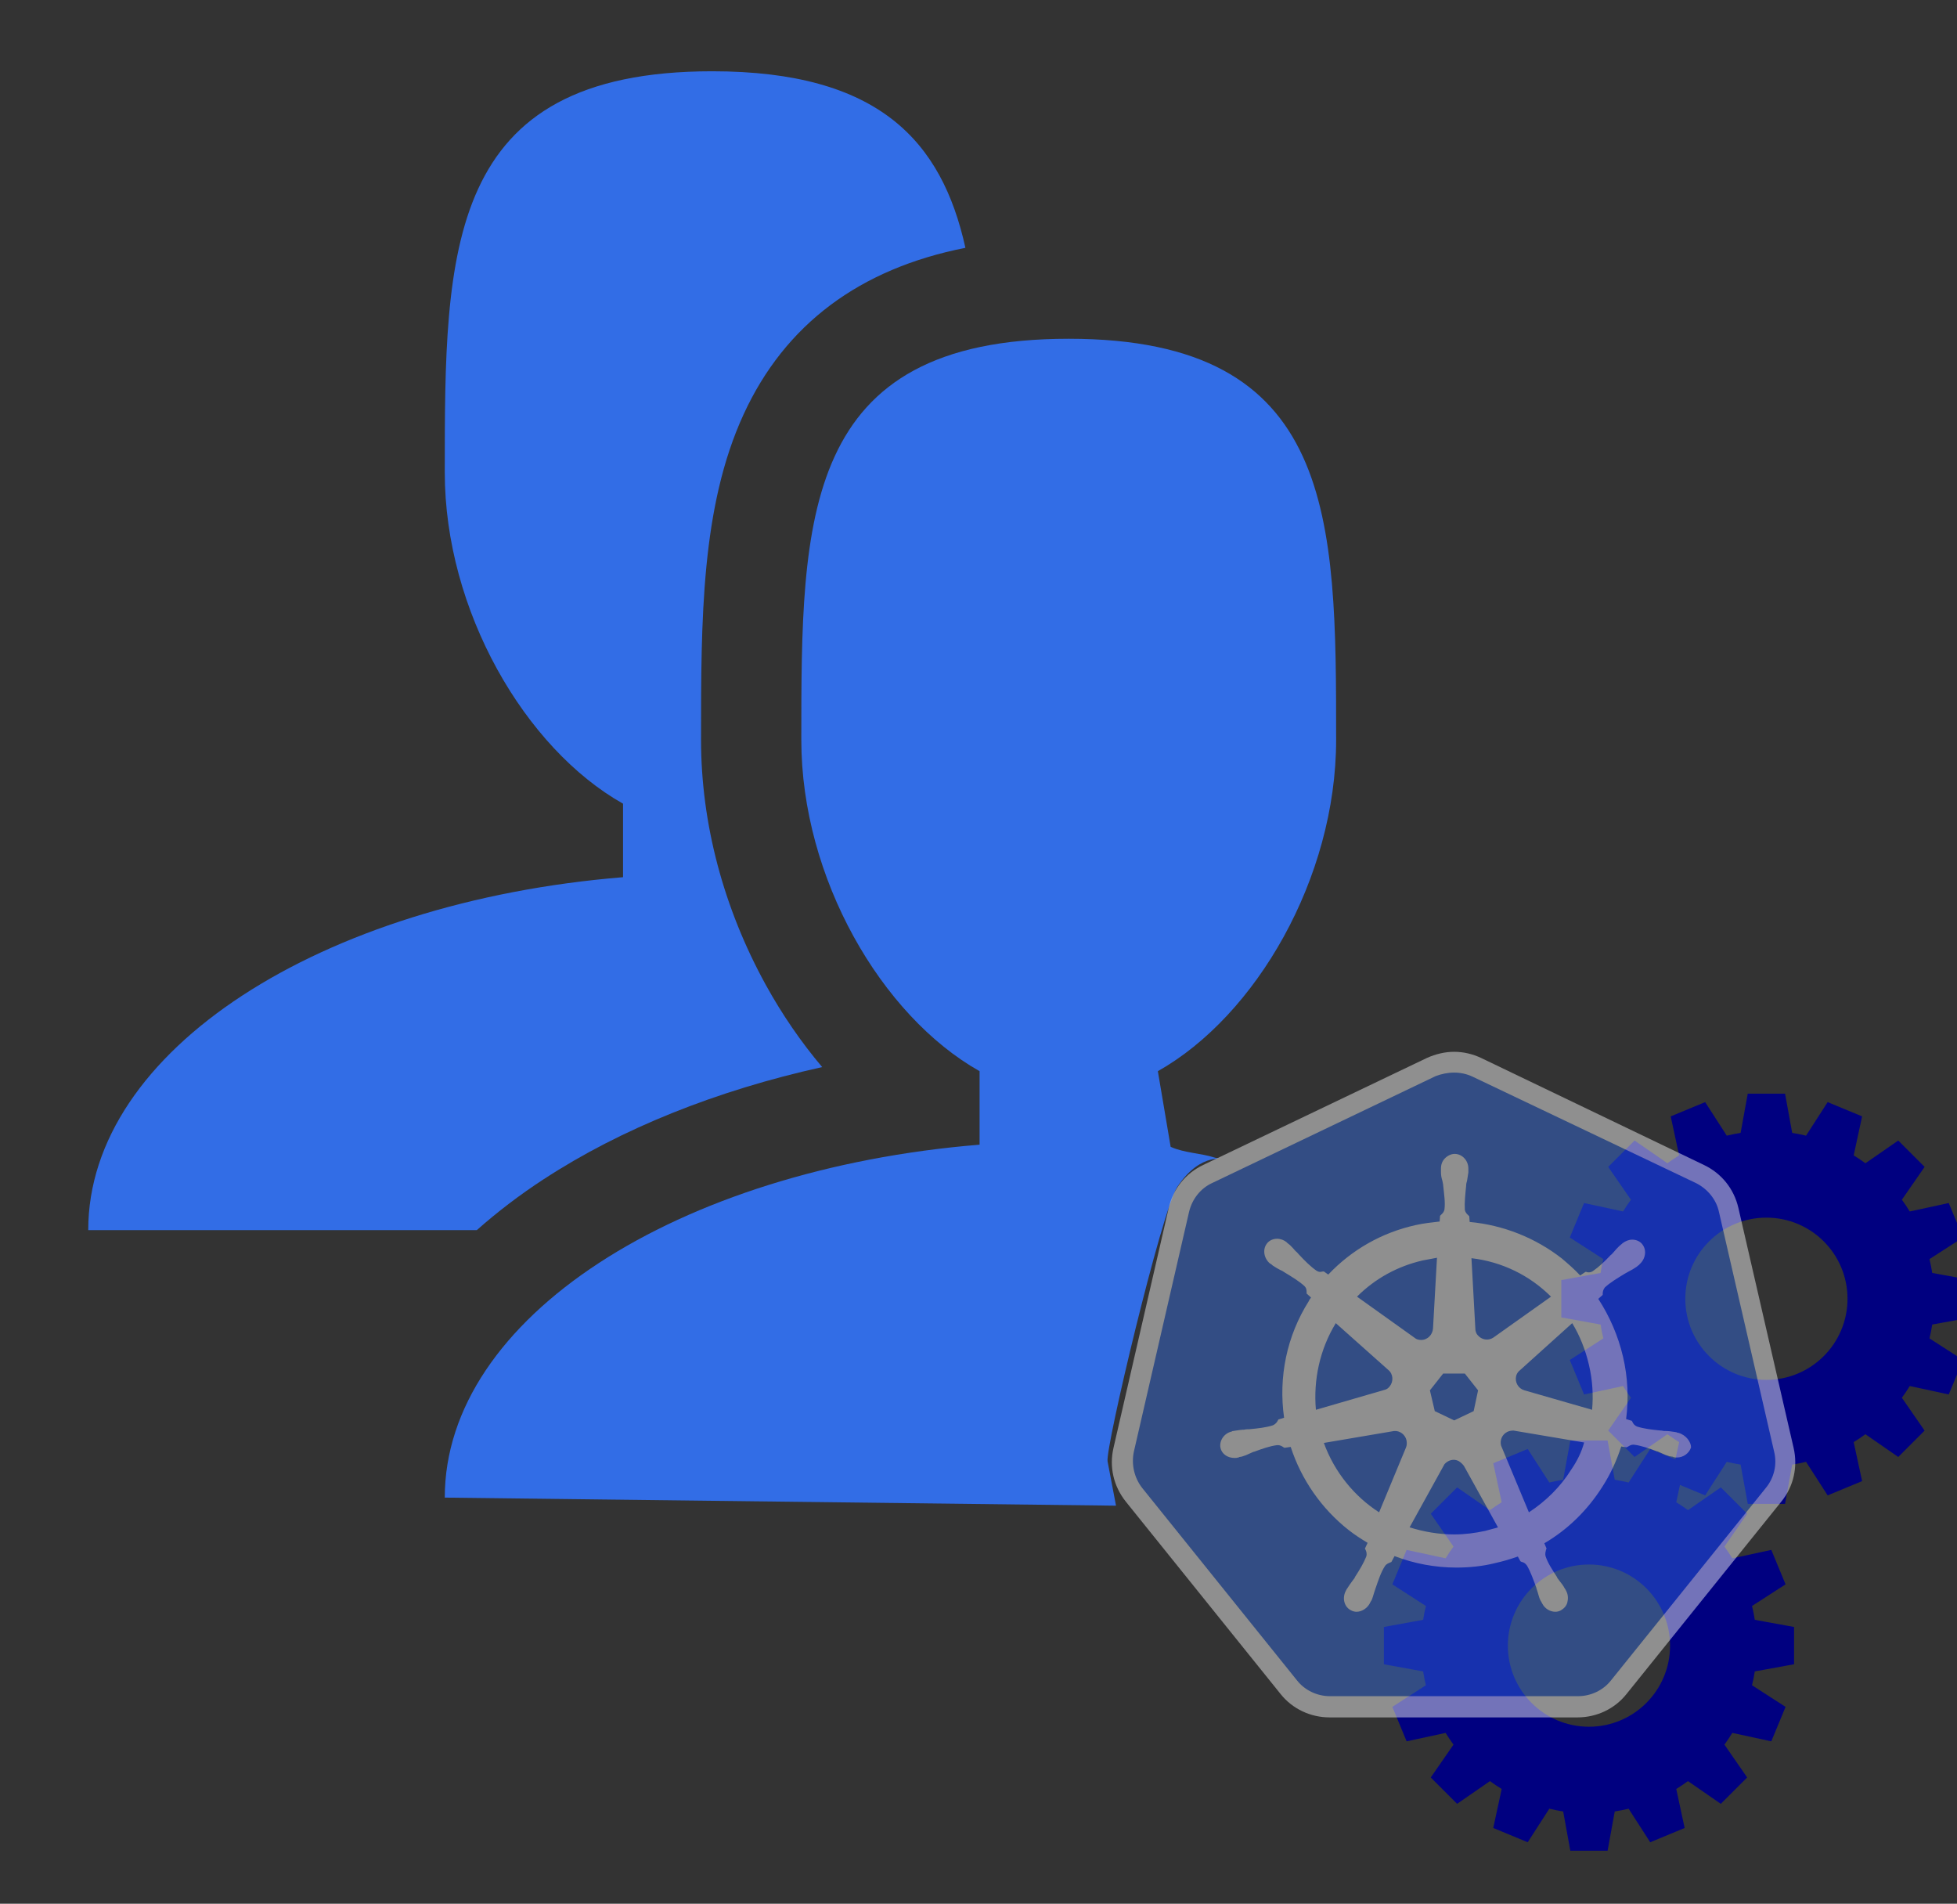 <?xml version="1.0" encoding="UTF-8" standalone="no"?>
<svg
   xmlns:dc="http://purl.org/dc/elements/1.1/"
   xmlns:cc="http://creativecommons.org/ns#"
   xmlns:rdf="http://www.w3.org/1999/02/22-rdf-syntax-ns#"
   xmlns:svg="http://www.w3.org/2000/svg"
   xmlns="http://www.w3.org/2000/svg"
   xmlns:sodipodi="http://sodipodi.sourceforge.net/DTD/sodipodi-0.dtd"
   xmlns:inkscape="http://www.inkscape.org/namespaces/inkscape"
   width="256px"
   height="249px"
   viewBox="0 0 256 249"
   version="1.1"
   preserveAspectRatio="xMidYMid"
   id="svg2"
   inkscape:version="0.92.2 5c3e80d, 2017-08-06"
   sodipodi:docname="kubernetes-serviceacounts.svg"
   inkscape:export-filename="kubernetes-servicesaccount.png"
   inkscape:export-xdpi="24.748486"
   inkscape:export-ydpi="24.748486">
  <rect x="0" y="0" width="256" height="249" fill="#333333" stroke="none"/>
  <defs
     id="defs14" />
  <sodipodi:namedview
     pagecolor="#ffffff"
     bordercolor="#666666"
     borderopacity="1"
     objecttolerance="10"
     gridtolerance="10"
     guidetolerance="10"
     inkscape:pageopacity="0"
     inkscape:pageshadow="2"
     inkscape:window-width="1195"
     inkscape:window-height="788"
     id="namedview12"
     showgrid="false"
     inkscape:zoom="1"
     inkscape:cx="164.1731"
     inkscape:cy="87.693318"
     inkscape:window-x="252"
     inkscape:window-y="106"
     inkscape:window-maximized="0"
     inkscape:current-layer="layer3" />
  <g
     inkscape:groupmode="layer"
     id="layer4"
     inkscape:label="kube-logo"
     style="display:none">
    <g
       id="g4">
      <path
         d="m 82.085,244.934 c -5.946,0 -11.561,-2.643 -15.36,-7.432 L 8.919,165.657 C 5.12,160.867 3.634,154.756 5.12,148.81 L 25.765,59.128 C 27.086,53.182 31.05,48.392 36.501,45.75 L 120.072,5.781 c 2.643,-1.321 5.615,-1.982 8.588,-1.982 2.973,0 5.946,0.661 8.588,1.982 l 83.572,39.804 c 5.45,2.643 9.414,7.432 10.735,13.378 l 20.645,89.683 c 1.321,5.946 0,12.057 -3.799,16.846 l -57.806,71.845 c -3.799,4.625 -9.414,7.432 -15.36,7.432 z"
         id="path6"
         inkscape:connector-curvature="0"
         style="fill:#326de6" />
      <path
         d="m 128.495,7.928 c 2.312,0 4.625,0.495 6.772,1.486 l 83.572,39.804 c 4.294,2.147 7.597,6.111 8.588,10.735 l 20.645,89.683 c 1.156,4.79 0,9.745 -3.138,13.543 l -57.806,71.845 c -2.973,3.799 -7.597,5.946 -12.387,5.946 H 82.085 c -4.79,0 -9.414,-2.147 -12.387,-5.946 L 11.892,163.179 C 8.919,159.381 7.763,154.426 8.754,149.636 L 29.399,59.954 C 30.555,55.164 33.693,51.2 37.987,49.218 L 121.559,9.249 c 2.147,-0.826 4.625,-1.321 6.937,-1.321 z m 0,-7.763 v 0 c -3.468,0 -6.937,0.826 -10.24,2.312 L 34.684,42.446 C 28.077,45.585 23.453,51.365 21.801,58.467 L 1.156,148.15 c -1.652,7.102 0,14.369 4.625,20.15 l 57.806,71.845 c 4.459,5.615 11.231,8.754 18.333,8.754 h 92.655 c 7.102,0 13.874,-3.138 18.333,-8.754 l 57.806,-71.845 c 4.625,-5.615 6.276,-13.048 4.625,-20.15 L 234.694,58.467 C 233.043,51.365 228.418,45.585 221.812,42.446 L 138.57,2.477 C 135.432,0.991 131.964,0.165 128.495,0.165 Z"
         id="path8"
         inkscape:connector-curvature="0"
         style="fill:#ffffff" />
      <path
         d="m 212.232,142.534 v 0 0 c -0.165,0 -0.165,0 0,0 h -0.165 c -0.165,0 -0.33,0 -0.33,-0.165 -0.33,0 -0.661,-0.165 -0.991,-0.165 -1.156,-0.165 -2.147,-0.33 -3.138,-0.33 -0.495,0 -0.991,0 -1.652,-0.165 h -0.165 c -3.468,-0.33 -6.276,-0.661 -8.919,-1.486 -1.156,-0.495 -1.486,-1.156 -1.817,-1.817 0,-0.165 -0.165,-0.165 -0.165,-0.33 v 0 l -2.147,-0.661 c 0.991,-7.597 0.661,-15.525 -1.156,-23.288 -1.817,-7.763 -4.955,-15.03 -9.249,-21.636 l 1.652,-1.486 v -0.33 c 0,-0.826 0.165,-1.652 0.826,-2.477 1.982,-1.817 4.459,-3.303 7.432,-5.12 v 0 c 0.495,-0.33 0.991,-0.495 1.486,-0.826 0.991,-0.495 1.817,-0.991 2.808,-1.652 0.165,-0.165 0.495,-0.33 0.826,-0.661 0.165,-0.165 0.33,-0.165 0.33,-0.33 v 0 c 2.312,-1.982 2.808,-5.285 1.156,-7.432 -0.826,-1.156 -2.312,-1.817 -3.799,-1.817 -1.321,0 -2.477,0.495 -3.634,1.321 v 0 0 c -0.165,0.165 -0.165,0.165 -0.33,0.33 -0.33,0.165 -0.495,0.495 -0.826,0.661 -0.826,0.826 -1.486,1.486 -2.147,2.312 -0.33,0.33 -0.661,0.826 -1.156,1.156 v 0 c -2.312,2.477 -4.459,4.459 -6.606,5.946 -0.495,0.33 -0.991,0.495 -1.486,0.495 -0.33,0 -0.661,0 -0.991,-0.165 h -0.33 v 0 l -1.982,1.321 c -2.147,-2.312 -4.459,-4.294 -6.772,-6.276 -9.91,-7.763 -21.966,-12.552 -34.519,-13.708 l -0.165,-2.147 C 133.946,61.44 133.946,61.44 133.781,61.275 c -0.495,-0.495 -1.156,-0.991 -1.321,-2.147 -0.165,-2.643 0.165,-5.615 0.495,-8.919 v -0.165 c 0,-0.495 0.165,-1.156 0.33,-1.652 0.165,-0.991 0.33,-1.982 0.495,-3.138 v -0.991 -0.495 0 0 c 0,-2.973 -2.312,-5.45 -5.12,-5.45 -1.321,0 -2.643,0.661 -3.634,1.652 -0.991,0.991 -1.486,2.312 -1.486,3.799 v 0 0 0.33 0.991 c 0,1.156 0.165,2.147 0.495,3.138 0.165,0.495 0.165,0.991 0.33,1.652 v 0.165 c 0.33,3.303 0.826,6.276 0.495,8.919 -0.165,1.156 -0.826,1.652 -1.321,2.147 -0.165,0.165 -0.165,0.165 -0.33,0.33 v 0 l -0.165,2.147 c -2.973,0.33 -5.946,0.661 -8.919,1.321 -12.717,2.808 -23.948,9.249 -32.702,18.498 l -1.652,-1.156 h -0.33 c -0.33,0 -0.661,0.165 -0.991,0.165 -0.495,0 -0.991,-0.165 -1.486,-0.495 -2.147,-1.486 -4.294,-3.634 -6.606,-6.111 v 0 C 70.028,75.479 69.698,74.983 69.203,74.653 68.542,73.827 67.881,73.166 67.055,72.341 66.89,72.175 66.56,72.01 66.23,71.68 66.065,71.515 65.899,71.515 65.899,71.35 v 0 c -0.991,-0.826 -2.312,-1.321 -3.634,-1.321 -1.486,0 -2.973,0.661 -3.799,1.817 -1.652,2.147 -1.156,5.45 1.156,7.432 v 0 0 c 0.165,0 0.165,0.165 0.33,0.165 0.33,0.165 0.495,0.495 0.826,0.661 0.991,0.661 1.817,1.156 2.808,1.652 0.495,0.165 0.991,0.495 1.486,0.826 v 0 c 2.973,1.817 5.45,3.303 7.432,5.12 0.826,0.826 0.826,1.652 0.826,2.477 v 0.33 0 l 1.652,1.486 c -0.33,0.495 -0.661,0.826 -0.826,1.321 -8.258,13.048 -11.396,28.408 -9.249,43.603 l -2.147,0.661 c 0,0.165 -0.165,0.165 -0.165,0.33 -0.33,0.661 -0.826,1.321 -1.817,1.817 -2.477,0.826 -5.45,1.156 -8.919,1.486 h -0.165 c -0.495,0 -1.156,0 -1.652,0.165 -0.991,0 -1.982,0.165 -3.138,0.33 -0.33,0 -0.661,0.165 -0.991,0.165 -0.165,0 -0.33,0 -0.495,0.165 v 0 0 c -2.973,0.661 -4.79,3.468 -4.294,6.111 0.495,2.312 2.643,3.799 5.285,3.799 0.495,0 0.826,0 1.321,-0.165 v 0 0 c 0.165,0 0.33,0 0.33,-0.165 0.33,0 0.661,-0.165 0.991,-0.165 1.156,-0.33 1.982,-0.661 2.973,-1.156 0.495,-0.165 0.991,-0.495 1.486,-0.661 h 0.165 c 3.138,-1.156 5.946,-2.147 8.588,-2.477 h 0.33 c 0.991,0 1.652,0.495 2.147,0.826 0.165,0 0.165,0.165 0.33,0.165 v 0 l 2.312,-0.33 c 3.964,12.222 11.561,23.123 21.636,31.05 2.312,1.817 4.625,3.303 7.102,4.79 l -0.991,2.147 c 0,0.165 0.165,0.165 0.165,0.33 0.33,0.661 0.661,1.486 0.33,2.643 -0.991,2.477 -2.477,4.955 -4.294,7.763 v 0.165 c -0.33,0.495 -0.661,0.826 -0.991,1.321 -0.661,0.826 -1.156,1.652 -1.817,2.643 -0.165,0.165 -0.33,0.495 -0.495,0.826 0,0.165 -0.165,0.33 -0.165,0.33 v 0 0 c -1.321,2.808 -0.33,5.946 2.147,7.102 0.661,0.33 1.321,0.495 1.982,0.495 1.982,0 3.964,-1.321 4.955,-3.138 v 0 0 c 0,-0.165 0.165,-0.33 0.165,-0.33 0.165,-0.33 0.33,-0.661 0.495,-0.826 0.495,-1.156 0.661,-1.982 0.991,-2.973 0.165,-0.495 0.33,-0.991 0.495,-1.486 v 0 c 1.156,-3.303 1.982,-5.946 3.468,-8.258 0.661,-0.991 1.486,-1.156 2.147,-1.486 0.165,0 0.165,0 0.33,-0.165 v 0 l 1.156,-2.147 c 7.267,2.808 15.195,4.294 23.123,4.294 4.79,0 9.745,-0.495 14.369,-1.652 2.973,-0.661 5.781,-1.486 8.588,-2.477 l 0.991,1.817 c 0.165,0 0.165,0 0.33,0.165 0.826,0.165 1.486,0.495 2.147,1.486 1.321,2.312 2.312,5.12 3.468,8.258 v 0.165 c 0.165,0.495 0.33,0.991 0.495,1.486 0.33,0.991 0.495,1.982 0.991,2.973 0.165,0.33 0.33,0.495 0.495,0.826 0,0.165 0.165,0.33 0.165,0.33 v 0 0 c 0.991,1.982 2.973,3.138 4.955,3.138 0.661,0 1.321,-0.165 1.982,-0.495 1.156,-0.661 2.147,-1.652 2.477,-2.973 0.33,-1.321 0.33,-2.808 -0.33,-4.129 v 0 0 c 0,-0.165 -0.165,-0.165 -0.165,-0.33 -0.165,-0.33 -0.33,-0.661 -0.495,-0.826 -0.495,-0.991 -1.156,-1.817 -1.817,-2.643 -0.33,-0.495 -0.661,-0.826 -0.991,-1.321 v -0.165 c -1.817,-2.808 -3.468,-5.285 -4.294,-7.763 -0.33,-1.156 0,-1.817 0.165,-2.643 0,-0.165 0.165,-0.165 0.165,-0.33 v 0 l -0.826,-1.982 c 8.754,-5.12 16.186,-12.387 21.801,-21.306 2.973,-4.625 5.285,-9.745 6.937,-14.865 l 1.982,0.33 c 0.165,0 0.165,-0.165 0.33,-0.165 0.661,-0.33 1.156,-0.826 2.147,-0.826 h 0.33 c 2.643,0.33 5.45,1.321 8.588,2.477 h 0.165 c 0.495,0.165 0.991,0.495 1.486,0.661 0.991,0.495 1.817,0.826 2.973,1.156 0.33,0 0.661,0.165 0.991,0.165 0.165,0 0.33,0 0.495,0.165 v 0 c 0.495,0.165 0.826,0.165 1.321,0.165 2.477,0 4.625,-1.652 5.285,-3.799 0,-1.982 -1.817,-4.625 -4.79,-5.45 z m -76.47,-8.093 -7.267,3.468 -7.267,-3.468 -1.817,-7.763 4.955,-6.276 h 8.093 l 4.955,6.276 z m 43.107,-17.177 c 1.321,5.615 1.652,11.231 1.156,16.681 l -25.27,-7.267 c -2.312,-0.661 -3.634,-2.973 -3.138,-5.285 0.165,-0.661 0.495,-1.321 0.991,-1.817 l 19.985,-18.003 c 2.808,4.625 4.955,9.91 6.276,15.69 z M 164.666,91.665 143.03,107.025 c -1.817,1.156 -4.294,0.826 -5.781,-0.991 -0.495,-0.495 -0.661,-1.156 -0.826,-1.817 l -1.486,-26.921 c 11.396,1.321 21.801,6.441 29.729,14.369 z M 116.769,78.121 c 1.817,-0.33 3.468,-0.661 5.285,-0.991 l -1.486,26.426 c -0.165,2.312 -1.982,4.294 -4.459,4.294 -0.661,0 -1.486,-0.165 -1.982,-0.495 L 92.16,91.665 c 6.772,-6.772 15.195,-11.396 24.609,-13.543 z m -32.537,23.453 19.654,17.507 c 1.817,1.486 1.982,4.294 0.495,6.111 -0.495,0.661 -1.156,1.156 -1.982,1.321 l -25.6,7.432 c -0.991,-11.231 1.486,-22.627 7.432,-32.372 z m -4.459,44.759 26.261,-4.459 c 2.147,-0.165 4.129,1.321 4.625,3.468 0.165,0.991 0.165,1.817 -0.165,2.643 v 0 l -10.075,24.279 C 91.169,166.317 83.737,157.234 79.773,146.333 Z M 140.057,179.2 c -3.799,0.826 -7.597,1.321 -11.561,1.321 -5.781,0 -11.396,-0.991 -16.681,-2.643 l 13.048,-23.618 c 1.321,-1.486 3.468,-2.147 5.285,-1.156 0.826,0.495 1.486,1.156 1.982,1.817 v 0 l 12.717,22.957 c -1.486,0.495 -3.138,0.826 -4.79,1.321 z m 32.206,-22.957 c -4.129,6.606 -9.579,11.892 -15.855,16.021 l -10.405,-24.939 c -0.495,-1.982 0.33,-4.129 2.312,-5.12 0.661,-0.33 1.486,-0.495 2.312,-0.495 l 26.426,4.459 c -0.991,3.634 -2.643,6.937 -4.79,10.075 z"
         id="path10"
         inkscape:connector-curvature="0"
         style="fill:#ffffff" />
    </g>
  </g>
  <g
     inkscape:groupmode="layer"
     id="layer3"
     inkscape:label="user"
     style="display:inline">
    <g
       style="display:inline"
       id="g3287"
       transform="matrix(5.83,0,0,5.83,11.542,9.322)">
      <path
         id="path3273"
         d="M 24.287,24.13 24,22.433 c 2.203,-1.241 4,-4.337 4,-7.432 0,-4.971 0,-9 -6,-9 -6,0 -6,4.029 -6,9 0,3.096 1.797,6.191 4,7.432 v 1.649 C 13.216,24.637 8,27.97 8,32 l 15.061,0.181 -0.189,-0.993 c -0.056,-0.294 1.216,-5.628 1.561,-6.154 0.558,-0.851 1.147,-0.564 0.84,-0.663 -0.307,-0.099 -0.676,-0.102 -0.985,-0.24 z"
         inkscape:connector-curvature="0"
         style="fill:#326de6;fill-opacity:1"
         sodipodi:nodetypes="ccsssccccsssc" />
      <path
         id="path3275"
         d="m 10.225,24.854 c 1.728,-1.13 3.877,-1.989 6.243,-2.513 -0.47,-0.556 -0.897,-1.176 -1.265,-1.844 C 14.253,18.771 13.75,16.87 13.75,15 c 0,-2.689 0,-5.228 0.956,-7.305 C 15.634,5.679 17.304,4.43 19.682,3.961 19.153,1.571 17.746,0 14,0 8,0 8,4.029 8,9 c 0,3.096 1.797,6.191 4,7.432 v 1.649 C 5.216,18.636 0,21.969 0,25.999 h 8.719 c 0.454,-0.403 0.956,-0.787 1.506,-1.146 z"
         inkscape:connector-curvature="0"
         style="fill:#326de6;fill-opacity:1" />
    </g>
  </g>
  <g
     inkscape:groupmode="layer"
     id="layer1"
     inkscape:label="RC"
     style="display:inline"
     sodipodi:insensitive="true">
    <g
       id="icon-cogs-g"
       transform="matrix(6.995,0,0,6.995,8.226,21.161)"
       style="fill:#0000ff" />
    <g
       transform="matrix(2.439,0,0,2.439,189.605,133.287)"
       id="g4737"
       style="fill:#000080">
      <path
         d="M 28,16 V 14 L 25.894,13.617 C 25.855,13.366 25.806,13.118 25.746,12.874 L 27.545,11.715 26.78,9.867 24.688,10.319 C 24.556,10.103 24.415,9.893 24.266,9.69 L 25.485,7.929 24.071,6.515 22.31,7.734 C 22.107,7.585 21.897,7.444 21.681,7.312 L 22.133,5.22 20.285,4.455 19.126,6.254 C 18.882,6.195 18.634,6.145 18.383,6.106 L 18,4 H 16 L 15.617,6.106 C 15.366,6.145 15.118,6.194 14.874,6.254 L 13.715,4.455 11.867,5.22 12.319,7.312 C 12.103,7.444 11.893,7.585 11.69,7.734 L 9.929,6.515 8.515,7.929 9.734,9.69 C 9.585,9.893 9.444,10.103 9.312,10.319 L 7.22,9.867 6.455,11.715 8.254,12.874 C 8.195,13.118 8.145,13.366 8.106,13.617 L 6,14 v 2 l 2.106,0.383 c 0.039,0.251 0.088,0.499 0.148,0.743 l -1.799,1.159 0.765,1.848 2.092,-0.452 c 0.132,0.216 0.273,0.426 0.422,0.629 l -1.219,1.761 1.414,1.414 1.761,-1.219 c 0.203,0.149 0.413,0.29 0.629,0.422 l -0.452,2.092 1.848,0.765 1.159,-1.799 c 0.244,0.059 0.492,0.109 0.743,0.148 L 16,26 h 2 l 0.383,-2.106 c 0.251,-0.039 0.499,-0.088 0.743,-0.148 l 1.159,1.799 1.848,-0.765 -0.452,-2.092 c 0.216,-0.132 0.426,-0.273 0.629,-0.422 l 1.761,1.219 1.414,-1.414 -1.219,-1.761 c 0.149,-0.203 0.29,-0.413 0.422,-0.629 l 2.092,0.452 0.765,-1.848 -1.799,-1.159 c 0.059,-0.244 0.109,-0.492 0.148,-0.743 z m -11,3.35 c -2.402,0 -4.35,-1.948 -4.35,-4.35 0,-2.402 1.948,-4.35 4.35,-4.35 2.402,0 4.35,1.948 4.35,4.35 0,2.402 -1.948,4.35 -4.35,4.35 z"
         id="path4739"
         inkscape:connector-curvature="0"
         sodipodi:nodetypes="cccccccccccccccccccccccccccccccccccccccccccccccccccccccccccccccccsssss"
         style="fill:#000080" />
    </g>
    <g
       id="g4741"
       transform="matrix(2.439,0,0,2.439,166.393,178.656)"
       style="fill:#000080">
      <path
         sodipodi:nodetypes="cccccccccccccccccccccccccccccccccccccccccccccccccccccccccccccccccsssss"
         inkscape:connector-curvature="0"
         id="path4743"
         d="M 28,16 V 14 L 25.894,13.617 C 25.855,13.366 25.806,13.118 25.746,12.874 L 27.545,11.715 26.78,9.867 24.688,10.319 C 24.556,10.103 24.415,9.893 24.266,9.69 L 25.485,7.929 24.071,6.515 22.31,7.734 C 22.107,7.585 21.897,7.444 21.681,7.312 L 22.133,5.22 20.285,4.455 19.126,6.254 C 18.882,6.195 18.634,6.145 18.383,6.106 L 18,4 H 16 L 15.617,6.106 C 15.366,6.145 15.118,6.194 14.874,6.254 L 13.715,4.455 11.867,5.22 12.319,7.312 C 12.103,7.444 11.893,7.585 11.69,7.734 L 9.929,6.515 8.515,7.929 9.734,9.69 C 9.585,9.893 9.444,10.103 9.312,10.319 L 7.22,9.867 6.455,11.715 8.254,12.874 C 8.195,13.118 8.145,13.366 8.106,13.617 L 6,14 v 2 l 2.106,0.383 c 0.039,0.251 0.088,0.499 0.148,0.743 l -1.799,1.159 0.765,1.848 2.092,-0.452 c 0.132,0.216 0.273,0.426 0.422,0.629 l -1.219,1.761 1.414,1.414 1.761,-1.219 c 0.203,0.149 0.413,0.29 0.629,0.422 l -0.452,2.092 1.848,0.765 1.159,-1.799 c 0.244,0.059 0.492,0.109 0.743,0.148 L 16,26 h 2 l 0.383,-2.106 c 0.251,-0.039 0.499,-0.088 0.743,-0.148 l 1.159,1.799 1.848,-0.765 -0.452,-2.092 c 0.216,-0.132 0.426,-0.273 0.629,-0.422 l 1.761,1.219 1.414,-1.414 -1.219,-1.761 c 0.149,-0.203 0.29,-0.413 0.422,-0.629 l 2.092,0.452 0.765,-1.848 -1.799,-1.159 c 0.059,-0.244 0.109,-0.492 0.148,-0.743 z m -11,3.35 c -2.402,0 -4.35,-1.948 -4.35,-4.35 0,-2.402 1.948,-4.35 4.35,-4.35 2.402,0 4.35,1.948 4.35,4.35 0,2.402 -1.948,4.35 -4.35,4.35 z"
         style="fill:#000080" />
    </g>
  </g>
  <g
     inkscape:groupmode="layer"
     id="layer2"
     inkscape:label="kube-layer"
     style="display:inline;opacity:0.45"
     sodipodi:insensitive="true">
    <g
       id="g4777"
       transform="matrix(0.35,0,0,0.35,145.257,137.515)">
      <path
         id="path4779"
         d="m 82.085,244.934 c -5.946,0 -11.561,-2.643 -15.36,-7.432 L 8.919,165.657 C 5.12,160.867 3.634,154.756 5.12,148.81 L 25.765,59.128 C 27.086,53.182 31.05,48.392 36.501,45.75 L 120.072,5.781 c 2.643,-1.321 5.615,-1.982 8.588,-1.982 2.973,0 5.946,0.661 8.588,1.982 l 83.572,39.804 c 5.45,2.643 9.414,7.432 10.735,13.378 l 20.645,89.683 c 1.321,5.946 0,12.057 -3.799,16.846 l -57.806,71.845 c -3.799,4.625 -9.414,7.432 -15.36,7.432 z"
         style="fill:#326de6"
         inkscape:connector-curvature="0" />
      <path
         id="path4781"
         d="m 128.495,7.928 c 2.312,0 4.625,0.495 6.772,1.486 l 83.572,39.804 c 4.294,2.147 7.597,6.111 8.588,10.735 l 20.645,89.683 c 1.156,4.79 0,9.745 -3.138,13.543 l -57.806,71.845 c -2.973,3.799 -7.597,5.946 -12.387,5.946 H 82.085 c -4.79,0 -9.414,-2.147 -12.387,-5.946 L 11.892,163.179 C 8.919,159.381 7.763,154.426 8.754,149.636 L 29.399,59.954 C 30.555,55.164 33.693,51.2 37.987,49.218 L 121.559,9.249 c 2.147,-0.826 4.625,-1.321 6.937,-1.321 z m 0,-7.763 v 0 c -3.468,0 -6.937,0.826 -10.24,2.312 L 34.684,42.446 C 28.077,45.585 23.453,51.365 21.801,58.467 L 1.156,148.15 c -1.652,7.102 0,14.369 4.625,20.15 l 57.806,71.845 c 4.459,5.615 11.231,8.754 18.333,8.754 h 92.655 c 7.102,0 13.874,-3.138 18.333,-8.754 l 57.806,-71.845 c 4.625,-5.615 6.276,-13.048 4.625,-20.15 L 234.694,58.467 C 233.043,51.365 228.418,45.585 221.812,42.446 L 138.57,2.477 C 135.432,0.991 131.964,0.165 128.495,0.165 Z"
         style="fill:#ffffff"
         inkscape:connector-curvature="0" />
      <path
         id="path4783"
         d="m 212.232,142.534 v 0 0 c -0.165,0 -0.165,0 0,0 h -0.165 c -0.165,0 -0.33,0 -0.33,-0.165 -0.33,0 -0.661,-0.165 -0.991,-0.165 -1.156,-0.165 -2.147,-0.33 -3.138,-0.33 -0.495,0 -0.991,0 -1.652,-0.165 h -0.165 c -3.468,-0.33 -6.276,-0.661 -8.919,-1.486 -1.156,-0.495 -1.486,-1.156 -1.817,-1.817 0,-0.165 -0.165,-0.165 -0.165,-0.33 v 0 l -2.147,-0.661 c 0.991,-7.597 0.661,-15.525 -1.156,-23.288 -1.817,-7.763 -4.955,-15.03 -9.249,-21.636 l 1.652,-1.486 v -0.33 c 0,-0.826 0.165,-1.652 0.826,-2.477 1.982,-1.817 4.459,-3.303 7.432,-5.12 v 0 c 0.495,-0.33 0.991,-0.495 1.486,-0.826 0.991,-0.495 1.817,-0.991 2.808,-1.652 0.165,-0.165 0.495,-0.33 0.826,-0.661 0.165,-0.165 0.33,-0.165 0.33,-0.33 v 0 c 2.312,-1.982 2.808,-5.285 1.156,-7.432 -0.826,-1.156 -2.312,-1.817 -3.799,-1.817 -1.321,0 -2.477,0.495 -3.634,1.321 v 0 0 c -0.165,0.165 -0.165,0.165 -0.33,0.33 -0.33,0.165 -0.495,0.495 -0.826,0.661 -0.826,0.826 -1.486,1.486 -2.147,2.312 -0.33,0.33 -0.661,0.826 -1.156,1.156 v 0 c -2.312,2.477 -4.459,4.459 -6.606,5.946 -0.495,0.33 -0.991,0.495 -1.486,0.495 -0.33,0 -0.661,0 -0.991,-0.165 h -0.33 v 0 l -1.982,1.321 c -2.147,-2.312 -4.459,-4.294 -6.772,-6.276 -9.91,-7.763 -21.966,-12.552 -34.519,-13.708 l -0.165,-2.147 C 133.946,61.44 133.946,61.44 133.781,61.275 c -0.495,-0.495 -1.156,-0.991 -1.321,-2.147 -0.165,-2.643 0.165,-5.615 0.495,-8.919 v -0.165 c 0,-0.495 0.165,-1.156 0.33,-1.652 0.165,-0.991 0.33,-1.982 0.495,-3.138 v -0.991 -0.495 0 0 c 0,-2.973 -2.312,-5.45 -5.12,-5.45 -1.321,0 -2.643,0.661 -3.634,1.652 -0.991,0.991 -1.486,2.312 -1.486,3.799 v 0 0 0.33 0.991 c 0,1.156 0.165,2.147 0.495,3.138 0.165,0.495 0.165,0.991 0.33,1.652 v 0.165 c 0.33,3.303 0.826,6.276 0.495,8.919 -0.165,1.156 -0.826,1.652 -1.321,2.147 -0.165,0.165 -0.165,0.165 -0.33,0.33 v 0 l -0.165,2.147 c -2.973,0.33 -5.946,0.661 -8.919,1.321 -12.717,2.808 -23.948,9.249 -32.702,18.498 l -1.652,-1.156 h -0.33 c -0.33,0 -0.661,0.165 -0.991,0.165 -0.495,0 -0.991,-0.165 -1.486,-0.495 -2.147,-1.486 -4.294,-3.634 -6.606,-6.111 v 0 C 70.028,75.479 69.698,74.983 69.203,74.653 68.542,73.827 67.881,73.166 67.055,72.341 66.89,72.175 66.56,72.01 66.23,71.68 66.065,71.515 65.899,71.515 65.899,71.35 v 0 c -0.991,-0.826 -2.312,-1.321 -3.634,-1.321 -1.486,0 -2.973,0.661 -3.799,1.817 -1.652,2.147 -1.156,5.45 1.156,7.432 v 0 0 c 0.165,0 0.165,0.165 0.33,0.165 0.33,0.165 0.495,0.495 0.826,0.661 0.991,0.661 1.817,1.156 2.808,1.652 0.495,0.165 0.991,0.495 1.486,0.826 v 0 c 2.973,1.817 5.45,3.303 7.432,5.12 0.826,0.826 0.826,1.652 0.826,2.477 v 0.33 0 l 1.652,1.486 c -0.33,0.495 -0.661,0.826 -0.826,1.321 -8.258,13.048 -11.396,28.408 -9.249,43.603 l -2.147,0.661 c 0,0.165 -0.165,0.165 -0.165,0.33 -0.33,0.661 -0.826,1.321 -1.817,1.817 -2.477,0.826 -5.45,1.156 -8.919,1.486 h -0.165 c -0.495,0 -1.156,0 -1.652,0.165 -0.991,0 -1.982,0.165 -3.138,0.33 -0.33,0 -0.661,0.165 -0.991,0.165 -0.165,0 -0.33,0 -0.495,0.165 v 0 0 c -2.973,0.661 -4.79,3.468 -4.294,6.111 0.495,2.312 2.643,3.799 5.285,3.799 0.495,0 0.826,0 1.321,-0.165 v 0 0 c 0.165,0 0.33,0 0.33,-0.165 0.33,0 0.661,-0.165 0.991,-0.165 1.156,-0.33 1.982,-0.661 2.973,-1.156 0.495,-0.165 0.991,-0.495 1.486,-0.661 h 0.165 c 3.138,-1.156 5.946,-2.147 8.588,-2.477 h 0.33 c 0.991,0 1.652,0.495 2.147,0.826 0.165,0 0.165,0.165 0.33,0.165 v 0 l 2.312,-0.33 c 3.964,12.222 11.561,23.123 21.636,31.05 2.312,1.817 4.625,3.303 7.102,4.79 l -0.991,2.147 c 0,0.165 0.165,0.165 0.165,0.33 0.33,0.661 0.661,1.486 0.33,2.643 -0.991,2.477 -2.477,4.955 -4.294,7.763 v 0.165 c -0.33,0.495 -0.661,0.826 -0.991,1.321 -0.661,0.826 -1.156,1.652 -1.817,2.643 -0.165,0.165 -0.33,0.495 -0.495,0.826 0,0.165 -0.165,0.33 -0.165,0.33 v 0 0 c -1.321,2.808 -0.33,5.946 2.147,7.102 0.661,0.33 1.321,0.495 1.982,0.495 1.982,0 3.964,-1.321 4.955,-3.138 v 0 0 c 0,-0.165 0.165,-0.33 0.165,-0.33 0.165,-0.33 0.33,-0.661 0.495,-0.826 0.495,-1.156 0.661,-1.982 0.991,-2.973 0.165,-0.495 0.33,-0.991 0.495,-1.486 v 0 c 1.156,-3.303 1.982,-5.946 3.468,-8.258 0.661,-0.991 1.486,-1.156 2.147,-1.486 0.165,0 0.165,0 0.33,-0.165 v 0 l 1.156,-2.147 c 7.267,2.808 15.195,4.294 23.123,4.294 4.79,0 9.745,-0.495 14.369,-1.652 2.973,-0.661 5.781,-1.486 8.588,-2.477 l 0.991,1.817 c 0.165,0 0.165,0 0.33,0.165 0.826,0.165 1.486,0.495 2.147,1.486 1.321,2.312 2.312,5.12 3.468,8.258 v 0.165 c 0.165,0.495 0.33,0.991 0.495,1.486 0.33,0.991 0.495,1.982 0.991,2.973 0.165,0.33 0.33,0.495 0.495,0.826 0,0.165 0.165,0.33 0.165,0.33 v 0 0 c 0.991,1.982 2.973,3.138 4.955,3.138 0.661,0 1.321,-0.165 1.982,-0.495 1.156,-0.661 2.147,-1.652 2.477,-2.973 0.33,-1.321 0.33,-2.808 -0.33,-4.129 v 0 0 c 0,-0.165 -0.165,-0.165 -0.165,-0.33 -0.165,-0.33 -0.33,-0.661 -0.495,-0.826 -0.495,-0.991 -1.156,-1.817 -1.817,-2.643 -0.33,-0.495 -0.661,-0.826 -0.991,-1.321 v -0.165 c -1.817,-2.808 -3.468,-5.285 -4.294,-7.763 -0.33,-1.156 0,-1.817 0.165,-2.643 0,-0.165 0.165,-0.165 0.165,-0.33 v 0 l -0.826,-1.982 c 8.754,-5.12 16.186,-12.387 21.801,-21.306 2.973,-4.625 5.285,-9.745 6.937,-14.865 l 1.982,0.33 c 0.165,0 0.165,-0.165 0.33,-0.165 0.661,-0.33 1.156,-0.826 2.147,-0.826 h 0.33 c 2.643,0.33 5.45,1.321 8.588,2.477 h 0.165 c 0.495,0.165 0.991,0.495 1.486,0.661 0.991,0.495 1.817,0.826 2.973,1.156 0.33,0 0.661,0.165 0.991,0.165 0.165,0 0.33,0 0.495,0.165 v 0 c 0.495,0.165 0.826,0.165 1.321,0.165 2.477,0 4.625,-1.652 5.285,-3.799 0,-1.982 -1.817,-4.625 -4.79,-5.45 z m -76.47,-8.093 -7.267,3.468 -7.267,-3.468 -1.817,-7.763 4.955,-6.276 h 8.093 l 4.955,6.276 z m 43.107,-17.177 c 1.321,5.615 1.652,11.231 1.156,16.681 l -25.27,-7.267 c -2.312,-0.661 -3.634,-2.973 -3.138,-5.285 0.165,-0.661 0.495,-1.321 0.991,-1.817 l 19.985,-18.003 c 2.808,4.625 4.955,9.91 6.276,15.69 z M 164.666,91.665 143.03,107.025 c -1.817,1.156 -4.294,0.826 -5.781,-0.991 -0.495,-0.495 -0.661,-1.156 -0.826,-1.817 l -1.486,-26.921 c 11.396,1.321 21.801,6.441 29.729,14.369 z M 116.769,78.121 c 1.817,-0.33 3.468,-0.661 5.285,-0.991 l -1.486,26.426 c -0.165,2.312 -1.982,4.294 -4.459,4.294 -0.661,0 -1.486,-0.165 -1.982,-0.495 L 92.16,91.665 c 6.772,-6.772 15.195,-11.396 24.609,-13.543 z m -32.537,23.453 19.654,17.507 c 1.817,1.486 1.982,4.294 0.495,6.111 -0.495,0.661 -1.156,1.156 -1.982,1.321 l -25.6,7.432 c -0.991,-11.231 1.486,-22.627 7.432,-32.372 z m -4.459,44.759 26.261,-4.459 c 2.147,-0.165 4.129,1.321 4.625,3.468 0.165,0.991 0.165,1.817 -0.165,2.643 v 0 l -10.075,24.279 C 91.169,166.317 83.737,157.234 79.773,146.333 Z M 140.057,179.2 c -3.799,0.826 -7.597,1.321 -11.561,1.321 -5.781,0 -11.396,-0.991 -16.681,-2.643 l 13.048,-23.618 c 1.321,-1.486 3.468,-2.147 5.285,-1.156 0.826,0.495 1.486,1.156 1.982,1.817 v 0 l 12.717,22.957 c -1.486,0.495 -3.138,0.826 -4.79,1.321 z m 32.206,-22.957 c -4.129,6.606 -9.579,11.892 -15.855,16.021 l -10.405,-24.939 c -0.495,-1.982 0.33,-4.129 2.312,-5.12 0.661,-0.33 1.486,-0.495 2.312,-0.495 l 26.426,4.459 c -0.991,3.634 -2.643,6.937 -4.79,10.075 z"
         style="fill:#ffffff"
         inkscape:connector-curvature="0" />
    </g>
  </g>
</svg>
